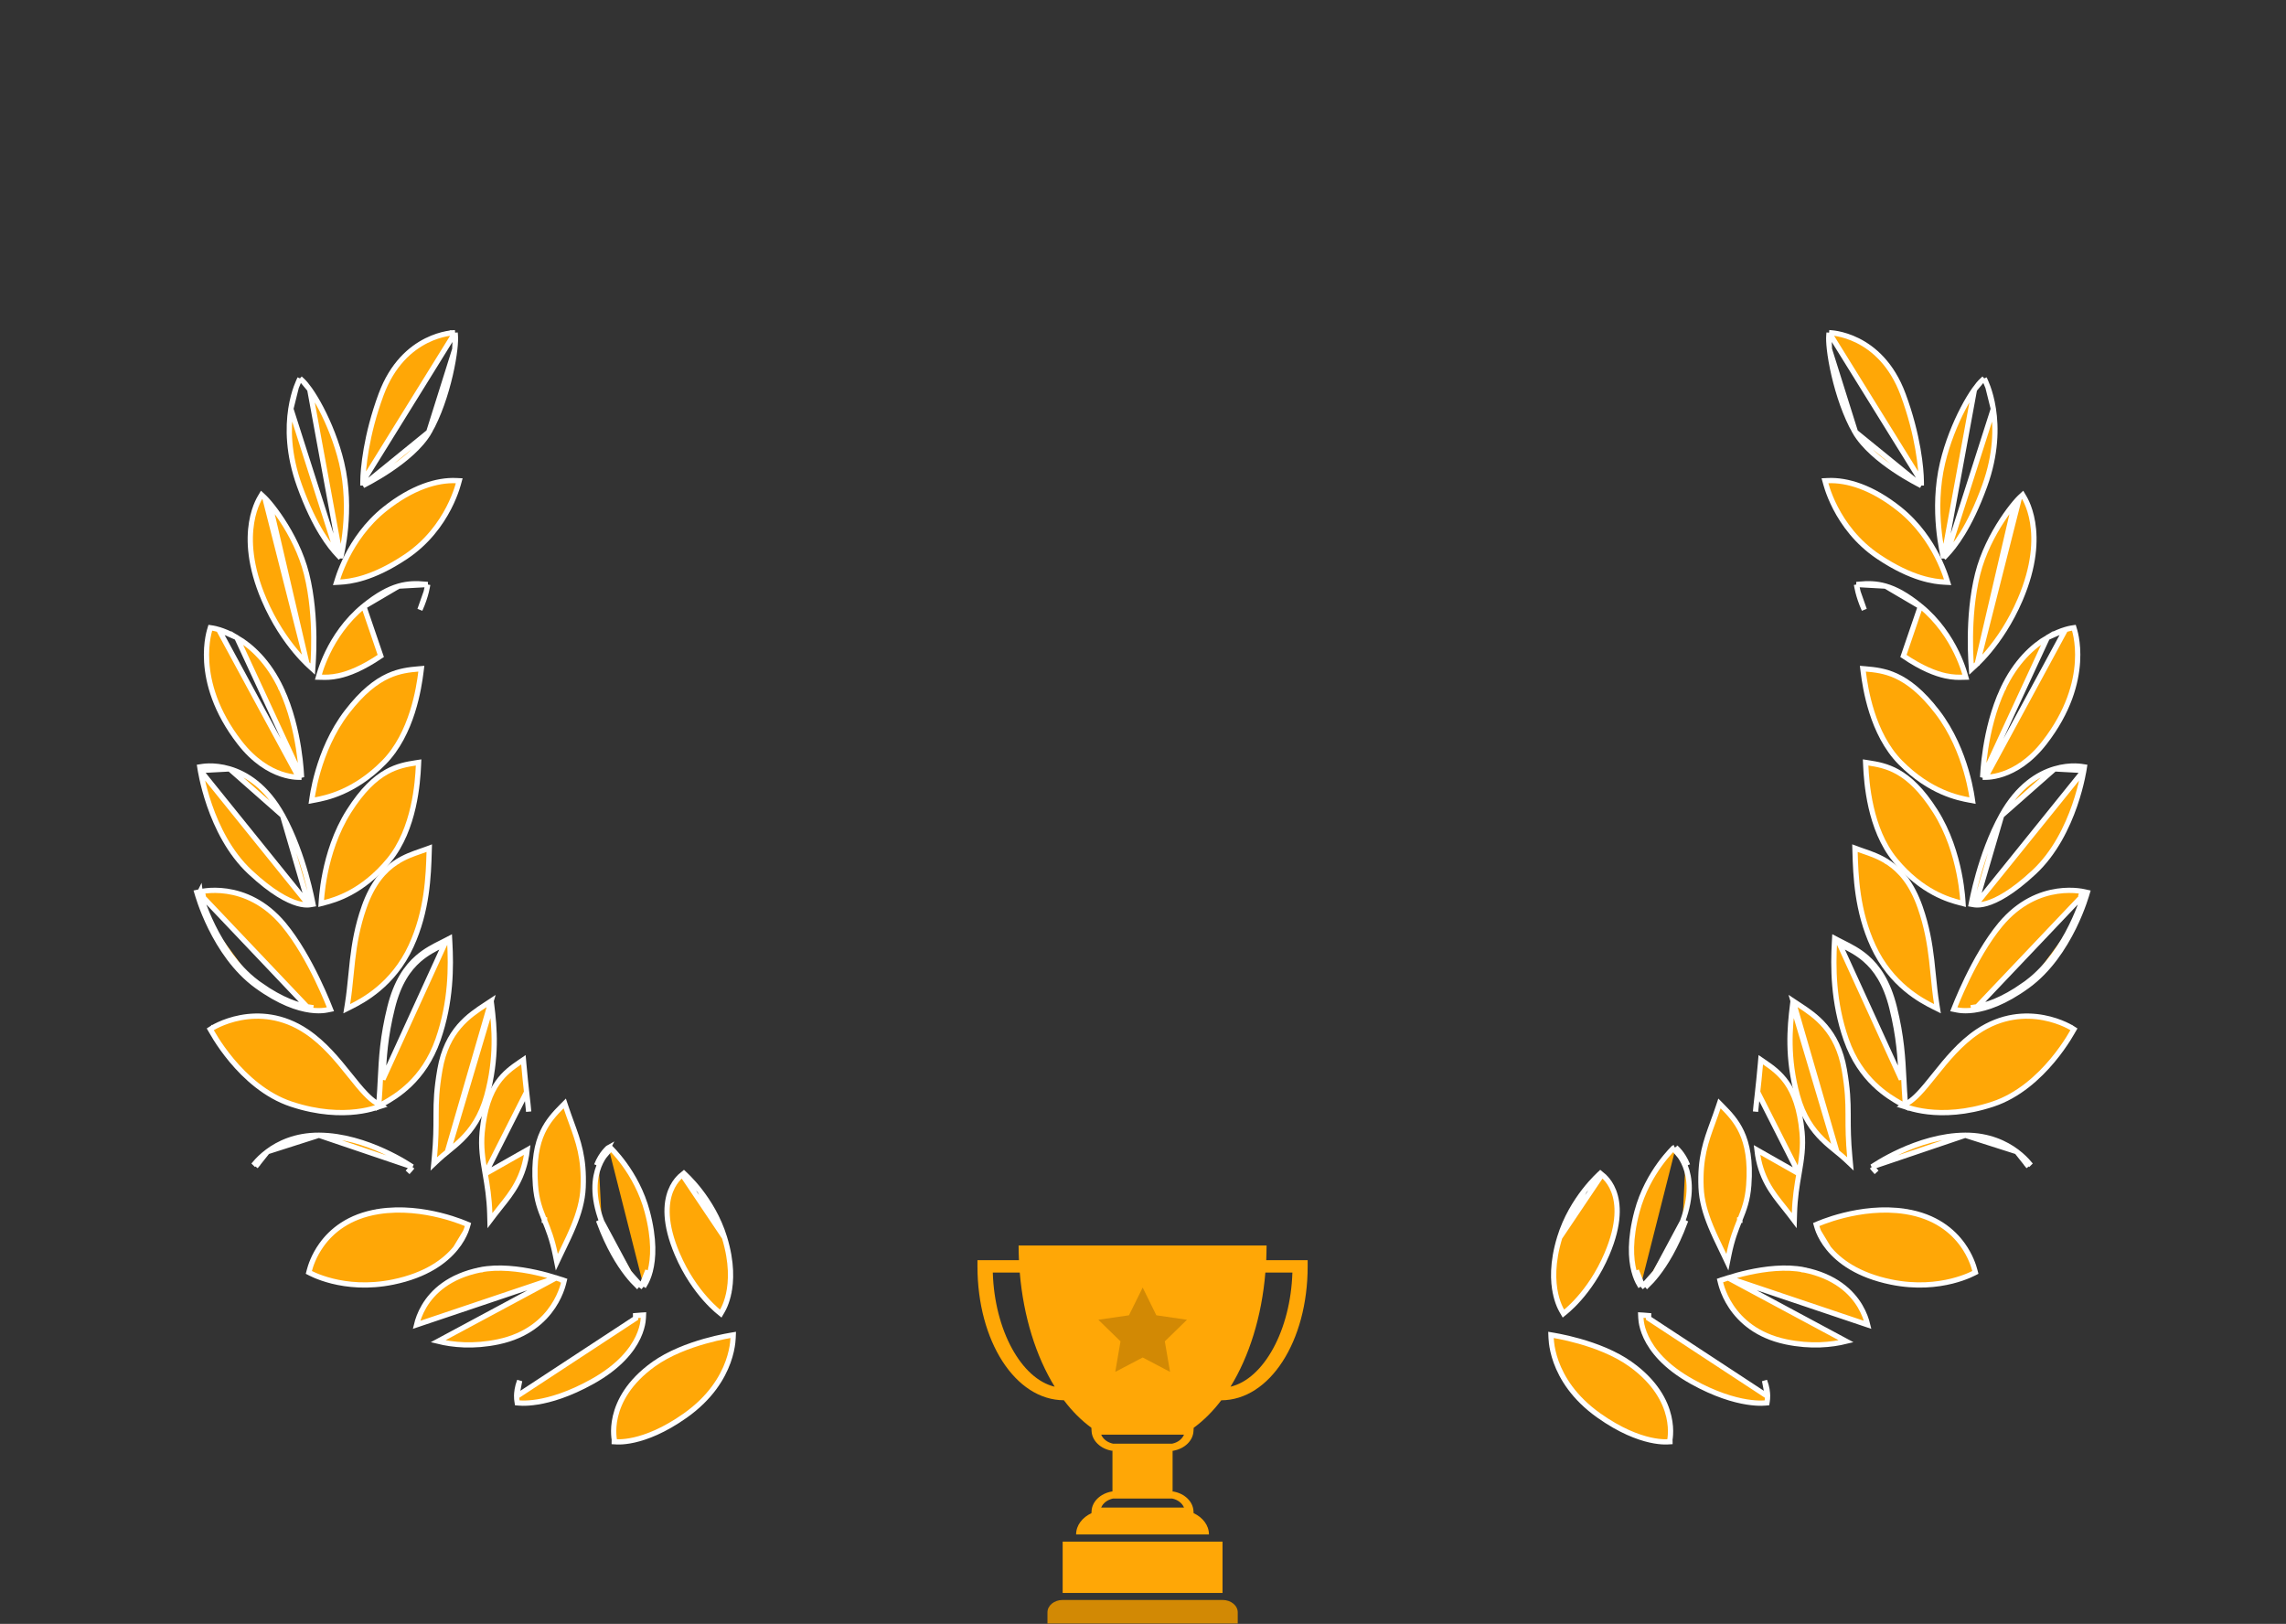 <svg width="435" height="309" viewBox="0 0 435 309" fill="none" xmlns="http://www.w3.org/2000/svg">
<rect x="0" y="0" width="435" height="309" fill="#333333" stroke="none"/>
<path d="M317.348 274.358L317.774 274.333L317.769 273.917C317.806 273.691 317.847 273.373 317.869 272.976L317.869 272.976C317.917 272.134 317.883 270.937 317.553 269.526C316.893 266.698 315.046 263.017 310.318 259.613L310.287 259.667L310.287 259.667L310.318 259.613C307.339 257.468 303.564 256.074 300.542 255.217L300.542 255.217C299.029 254.789 297.702 254.492 296.753 254.305C296.303 254.215 295.938 254.15 295.678 254.106L295.134 254.013L295.159 254.608C295.168 254.84 295.189 255.139 295.23 255.496L295.23 255.496L295.231 255.497C295.337 256.4 295.576 257.677 296.115 259.165L296.115 259.165C297.194 262.145 299.47 265.972 304.25 269.356L304.25 269.356C308.322 272.239 311.665 273.484 313.997 274.008C315.161 274.27 316.072 274.351 316.693 274.366L316.693 274.366C316.97 274.373 317.189 274.367 317.348 274.358Z" fill="#FFA706" stroke="white"/>
<path d="M336.35 265.712L336.35 265.712C336.348 266.073 336.319 266.361 336.287 266.561C336.287 266.561 336.287 266.562 336.287 266.562L336.287 266.564L336.286 266.569L336.23 266.939L335.885 266.969C335.722 266.983 335.484 266.999 335.175 267.002L335.175 267.002C334.537 267.009 333.594 266.967 332.374 266.77C329.935 266.376 326.388 265.363 321.946 262.89L321.946 262.89C316.819 260.034 314.388 256.906 313.241 254.481C312.667 253.269 312.417 252.235 312.309 251.503L312.309 251.503C312.265 251.206 312.245 250.959 312.237 250.769L312.214 250.231L312.709 250.261C312.945 250.276 313.286 250.299 313.714 250.338C313.714 250.338 313.714 250.338 313.714 250.338L313.707 250.857L336.35 265.712ZM336.35 265.712C336.353 264.984 336.239 263.953 335.774 262.73L336.35 265.712Z" fill="#FFA706" stroke="white"/>
<path d="M328.848 243.162C329.805 242.861 331.154 242.476 332.716 242.133C335.836 241.449 339.83 240.935 343.278 241.636L343.222 242.146L343.278 241.636C349.245 242.849 352.347 245.847 353.95 248.551L353.95 248.551C354.749 249.899 355.171 251.168 355.394 252.098L328.848 243.162ZM328.848 243.162C328.37 243.311 327.991 243.44 327.73 243.531C327.721 243.534 327.714 243.536 327.711 243.537C327.709 243.538 327.707 243.538 327.707 243.539C327.707 243.539 327.707 243.539 327.707 243.539L327.295 243.671L327.411 244.14C327.474 244.395 327.571 244.746 327.716 245.169L327.716 245.169C328.026 246.076 328.555 247.312 329.429 248.622C331.183 251.249 334.318 254.162 339.825 255.324L339.825 255.324C344.586 256.328 348.541 255.901 351.304 255.223L328.848 243.162Z" fill="#FFA706" stroke="white"/>
<path d="M346.06 234.38L346.06 234.379C345.907 234.004 345.803 233.692 345.737 233.461L345.609 233.015L345.992 232.852L346.023 232.839L346.027 232.837L346.027 232.837C346.27 232.736 346.627 232.592 347.084 232.423C347.996 232.085 349.303 231.65 350.881 231.257C354.034 230.471 358.278 229.854 362.62 230.536L362.615 230.604L362.615 230.604L362.62 230.536C368.297 231.43 371.6 234.255 373.489 236.896C374.96 238.953 375.567 240.888 375.782 241.709L375.89 242.121L375.548 242.294C375.353 242.392 375.067 242.53 374.698 242.688C373.942 243.012 372.836 243.422 371.434 243.772C368.629 244.472 364.633 244.929 359.876 243.957L359.876 243.957C353.498 242.652 349.933 239.931 347.963 237.522L346.06 234.38ZM346.06 234.38C346.397 235.2 346.979 236.32 347.963 237.522L346.06 234.38Z" fill="#FFA706" stroke="white"/>
<path d="M383.771 219.15L383.771 219.15C384.83 219.946 385.612 220.749 386.136 221.368C386.136 221.368 386.136 221.368 386.136 221.368L385.794 221.706C385.876 221.803 385.951 221.895 386.02 221.981L383.771 219.15ZM383.771 219.15C381.65 217.558 378.426 216.001 373.968 216.02L383.771 219.15ZM356.204 222.036L356.677 221.731C356.928 221.568 357.297 221.337 357.766 221.06L357.766 221.06C358.708 220.504 360.06 219.762 361.696 219.019L361.696 219.019C364.967 217.534 369.388 216.04 373.968 216.02L356.204 222.036ZM356.204 222.036L356.593 222.513M356.204 222.036L356.593 222.513M356.593 222.513C356.72 222.668 356.885 222.857 357.092 223.074L356.593 222.513Z" fill="#FFA706" stroke="white"/>
<path d="M394.111 195.526L394.11 195.526C393.837 195.367 393.444 195.159 392.949 194.934C391.957 194.484 390.549 193.966 388.853 193.647L388.853 193.647C385.458 193.012 380.922 193.185 376.282 196.314C372.961 198.554 370.421 201.682 368.217 204.432L368.217 204.433L368.056 204.634C368.056 204.634 368.056 204.634 368.056 204.634C368.056 204.634 368.056 204.634 368.056 204.634C367.014 205.934 366.047 207.141 365.105 208.121L365.105 208.121C364.42 208.835 363.748 209.428 363.07 209.85L362.101 210.454L363.227 210.806C363.293 210.826 363.362 210.848 363.434 210.869L363.434 210.869C364.223 211.107 365.38 211.385 366.859 211.557L366.859 211.557C369.819 211.901 374.065 211.812 379.231 210.098L379.232 210.098C384.099 208.483 387.942 204.932 390.565 201.794L390.565 201.794C391.877 200.223 392.886 198.753 393.567 197.676L393.567 197.676C393.907 197.138 394.166 196.697 394.339 196.391L394.34 196.39C394.355 196.364 394.369 196.339 394.381 196.317L394.645 195.862L394.192 195.574C394.164 195.556 394.12 195.531 394.112 195.527L394.111 195.526Z" fill="#FFA706" stroke="white"/>
<path d="M396.586 169.69C396.309 169.628 395.915 169.558 395.424 169.504L395.424 169.504C394.442 169.396 393.072 169.355 391.482 169.587L391.482 169.587C388.3 170.054 384.248 171.618 380.661 175.934L380.661 175.934C378.093 179.025 375.89 183.02 374.327 186.241L374.327 186.241C373.547 187.851 372.926 189.269 372.501 190.283L372.501 190.283C372.299 190.764 372.142 191.154 372.032 191.431L371.785 192.049L372.418 192.177C372.551 192.203 372.713 192.232 372.905 192.256C373.525 192.335 374.438 192.372 375.622 192.21M396.586 169.69L396.524 170.191L396.568 170.21L396.559 170.284L396.559 170.284L396.504 170.719L396.459 170.709L396.459 170.709C396.444 170.706 396.429 170.703 396.414 170.699C396.326 170.969 396.218 171.292 396.087 171.66C395.67 172.832 395.03 174.457 394.135 176.266M396.586 169.69L396.632 169.7L397.197 169.825L397.024 170.401L397.002 170.474L397.002 170.474C396.9 170.804 396.746 171.283 396.535 171.876L396.535 171.877C396.113 173.063 395.465 174.707 394.561 176.537M396.586 169.69L396.586 169.689L396.524 170.191M394.135 176.266C392.403 179.774 389.729 183.949 385.906 186.867L385.935 186.923L386.122 187.286L385.744 187.497L385.806 187.592C385.806 187.592 385.806 187.592 385.806 187.592M394.135 176.266L394.561 176.537C394.561 176.537 394.561 176.537 394.561 176.537M394.135 176.266L394.561 176.537M385.806 187.592L385.743 187.497L385.708 187.516L385.294 187.746L385.132 187.432C381.002 190.354 377.751 191.389 375.53 191.693L375.622 192.209C375.622 192.209 375.622 192.21 375.622 192.21M385.806 187.592C381.441 190.764 377.991 191.885 375.622 192.21M385.806 187.592C389.917 184.606 392.753 180.195 394.561 176.537M375.622 192.21L396.524 170.191M396.524 170.191L396.112 170.018L396.092 170.084L396.221 170.139C396.334 170.16 396.435 170.18 396.522 170.199L396.524 170.191ZM396.092 170.084L396.218 170.138C396.175 170.131 396.129 170.123 396.082 170.115C396.085 170.104 396.089 170.094 396.092 170.084L396.092 170.084Z" fill="#FFA706" stroke="white"/>
<path d="M375.907 172.181L375.906 172.181C375.806 172.173 375.716 172.161 375.636 172.147L375.099 172.054L375.211 171.49C375.264 171.223 375.343 170.836 375.451 170.352C375.669 169.365 376.003 167.972 376.465 166.346C377.39 163.094 378.83 158.911 380.887 155.189L375.907 172.181ZM375.907 172.181C376.372 172.22 377.073 172.189 378.031 171.914C379.947 171.364 382.897 169.84 387.066 165.953C390.995 162.291 393.382 157.315 394.787 153.257L394.787 153.257C395.49 151.228 395.948 149.428 396.229 148.134L396.229 148.133C396.37 147.488 396.467 146.969 396.528 146.611M375.907 172.181L396.528 146.611M396.528 146.611C396.536 146.57 396.543 146.53 396.549 146.492L396.637 145.935L396.111 145.855C396.09 145.851 396.086 145.851 396.083 145.85C396.08 145.85 396.078 145.85 396.062 145.847L396.062 145.847L396.055 145.846C395.774 145.807 395.373 145.768 394.878 145.76L394.878 145.76C393.889 145.744 392.521 145.849 390.964 146.311L396.528 146.611ZM390.964 146.311C387.85 147.234 383.989 149.576 380.887 155.189L390.964 146.311Z" fill="#FFA706" stroke="white"/>
<path d="M377.277 147.906L377.309 147.316C377.323 147.059 377.346 146.7 377.382 146.254L377.382 146.253C377.461 145.297 377.602 143.942 377.854 142.348L377.854 142.348C378.359 139.16 379.308 135.014 381.084 131.185L381.515 131.444L381.084 131.185C383.55 125.87 386.865 122.927 389.589 121.322L377.277 147.906ZM377.277 147.906L377.822 147.903M377.277 147.906L377.822 147.903M377.822 147.903C377.989 147.902 378.202 147.894 378.456 147.873L378.457 147.873C379.116 147.817 380.05 147.666 381.159 147.29L381.159 147.29C383.376 146.537 386.284 144.881 389.076 141.272L389.076 141.272C393.672 135.327 395.072 129.911 395.322 125.976L395.322 125.976C395.446 124.008 395.283 122.412 395.089 121.305L395.089 121.305C394.991 120.751 394.885 120.321 394.804 120.028L394.804 120.028C394.803 120.022 394.801 120.016 394.799 120.01C394.79 119.976 394.779 119.937 394.768 119.901L394.634 119.453L394.217 119.515C394.189 119.519 394.159 119.524 394.131 119.529C394.123 119.53 394.116 119.532 394.108 119.533L394.108 119.533L394.104 119.533C393.85 119.579 393.49 119.658 393.048 119.789L393.048 119.789M377.822 147.903L393.048 119.789M393.048 119.789C392.163 120.052 390.95 120.519 389.589 121.322L393.048 119.789Z" fill="#FFA706" stroke="white"/>
<path d="M376.257 126.285L376.256 126.286C376.118 126.419 375.993 126.538 375.882 126.639L375.155 127.308L375.081 126.235C375.065 125.998 375.047 125.709 375.03 125.372L375.03 125.372C374.978 124.36 374.93 122.923 374.947 121.225C374.982 117.83 375.278 113.392 376.323 109.218C377.303 105.3 379.207 101.681 380.971 98.987L380.971 98.987C381.853 97.64 382.701 96.524 383.38 95.717L376.257 126.285ZM376.257 126.285C376.813 125.746 377.594 124.937 378.491 123.857C380.285 121.697 382.544 118.454 384.405 114.119C387.173 107.677 387.327 102.75 386.784 99.425L386.784 99.425C386.512 97.762 386.065 96.499 385.684 95.65C385.494 95.226 385.321 94.905 385.194 94.689L384.883 94.161L384.472 94.54C384.41 94.597 384.339 94.665 384.258 94.746L384.258 94.746M376.257 126.285L384.258 94.746M384.258 94.746L384.256 94.747M384.258 94.746L384.256 94.747M384.256 94.747C384.017 94.987 383.719 95.313 383.38 95.717L384.256 94.747Z" fill="#FFA706" stroke="white"/>
<path d="M369.835 106.177L369.63 105.237C369.58 105.007 369.522 104.722 369.459 104.389L369.459 104.389C369.277 103.423 369.057 102.042 368.906 100.376L368.906 100.376C368.603 97.044 368.572 92.576 369.662 88.024L369.662 88.024C370.565 84.251 372.05 80.609 373.542 77.747L373.542 77.747C374.289 76.316 375.037 75.08 375.716 74.12L369.835 106.177ZM369.835 106.177L370.441 105.535M369.835 106.177L370.441 105.535M370.441 105.535C371.809 104.088 374.757 100.495 377.665 92.445L377.665 92.445C379.852 86.392 379.856 81.343 379.31 77.801L379.31 77.801M370.441 105.535L379.31 77.801M377.583 72.006L377.869 72.644C377.979 72.89 378.124 73.239 378.284 73.684L377.583 72.006ZM377.583 72.006L377.116 72.439M377.583 72.006L377.116 72.439M377.116 72.439C376.716 72.81 376.239 73.379 375.716 74.12L377.116 72.439ZM379.31 77.801C379.037 76.03 378.627 74.636 378.284 73.684L379.31 77.801Z" fill="#FFA706" stroke="white"/>
<path d="M353.071 82.199L353.071 82.199L353.005 82.241C351.199 79.127 349.838 75.007 348.994 71.371C348.571 69.55 348.276 67.848 348.12 66.449L353.071 82.199ZM353.071 82.199L353.005 82.241C354.63 85.042 357.754 87.562 360.452 89.374C361.804 90.283 363.054 91.017 363.968 91.525C364.362 91.743 364.694 91.921 364.942 92.051L365.61 92.4M353.071 82.199L365.61 92.4M365.61 92.4L365.604 91.616M365.61 92.4L365.604 91.616M365.604 91.616C365.585 89.267 365.033 82.886 362.143 75.076C359.993 69.266 356.499 66.318 353.531 64.828C352.05 64.084 350.705 63.706 349.729 63.513L349.729 63.513C349.241 63.416 348.846 63.367 348.571 63.34L348.571 63.34L348.567 63.34C348.562 63.34 348.555 63.339 348.546 63.338C348.529 63.337 348.506 63.335 348.49 63.333L348.054 63.3M365.604 91.616L348.054 63.3M348.054 63.3L348.013 63.767M348.054 63.3L348.013 63.767M348.013 63.767C347.958 64.391 347.992 65.314 348.12 66.449L348.013 63.767Z" fill="#FFA706" stroke="white"/>
<path d="M369.949 110.764L370.61 110.799L370.391 110.106C370.324 109.894 370.237 109.629 370.126 109.318C369.821 108.462 369.341 107.264 368.642 105.89L368.642 105.89C367.244 103.142 364.966 99.688 361.449 96.877L361.449 96.877C356.26 92.729 351.482 91.287 347.845 91.456L347.273 91.483L347.441 92.093C347.508 92.337 347.604 92.661 347.734 93.051C348.039 93.964 348.531 95.238 349.28 96.684C350.778 99.576 353.307 103.163 357.428 105.924C363.835 110.218 368.133 110.666 369.949 110.764Z" fill="#FFA706" stroke="white"/>
<path d="M353.265 111.221L353.759 111.172C355.412 111.01 357.015 111.016 358.796 111.527L353.265 111.221ZM353.265 111.221L353.366 111.761M353.265 111.221L353.366 111.761M353.366 111.761C353.408 111.984 353.47 112.279 353.559 112.634L353.366 111.761ZM365.415 115.416L365.46 115.348C362.848 113.219 360.724 112.08 358.796 111.527L365.415 115.416ZM365.415 115.416L365.415 115.416L365.46 115.348C368.858 118.118 371.002 121.481 372.296 124.146L372.296 124.146C372.942 125.478 373.377 126.639 373.651 127.466C373.749 127.764 373.827 128.018 373.885 128.222L374.067 128.853L373.472 128.866C373.456 128.866 373.441 128.867 373.426 128.867L373.423 128.867L373.421 128.867C372.716 128.887 371.687 128.916 370.215 128.596C368.3 128.181 365.682 127.179 362.201 124.82C362.201 124.82 362.201 124.82 362.201 124.82L365.415 115.416ZM353.559 112.634C353.77 113.48 354.136 114.665 354.75 116.018L353.559 112.634Z" fill="#FFA706" stroke="white"/>
<path d="M355.035 127.288L354.482 127.241L354.556 127.841C354.745 129.36 355.164 132.304 356.203 135.545C357.241 138.782 358.91 142.355 361.621 145.099C367.271 150.819 372.715 151.851 374.725 152.228L375.347 152.344L375.247 151.667C375.209 151.414 375.157 151.091 375.088 150.71L375.088 150.709C374.906 149.713 374.605 148.307 374.126 146.668C373.168 143.395 371.497 139.187 368.643 135.473C365.722 131.673 363.134 129.689 360.801 128.619L360.801 128.619C358.667 127.641 356.762 127.434 355.035 127.288Z" fill="#FFA706" stroke="white"/>
<path d="M372.938 171.77L373.543 171.929L373.497 171.262C373.48 171.003 373.453 170.672 373.415 170.279L373.415 170.279C373.314 169.253 373.127 167.804 372.784 166.108L372.784 166.108C372.098 162.718 370.785 158.329 368.273 154.368C365.703 150.315 363.317 148.128 361.106 146.887L361.106 146.887C359.084 145.753 357.227 145.421 355.545 145.164L355.007 145.081L355.033 145.668C355.101 147.225 355.284 150.246 356.053 153.609C356.82 156.966 358.18 160.708 360.627 163.674C365.729 169.862 370.993 171.259 372.938 171.77Z" fill="#FFA706" stroke="white"/>
<path d="M365.374 172.607L365.374 172.607C363.782 168.071 361.572 165.611 359.314 164.116L359.086 164.555L359.314 164.116C357.676 163.031 356.048 162.471 354.632 161.984L354.622 161.98C354.622 161.98 354.622 161.98 354.622 161.98C354.266 161.858 353.927 161.741 353.6 161.62L352.976 161.389L352.996 162.092C353.125 166.59 353.34 173.311 356.434 180.02C359.858 187.448 365.707 190.453 367.882 191.544L368.677 191.942L368.529 191.019C368.24 189.21 368.061 187.418 367.881 185.598L367.881 185.598L367.877 185.564C367.782 184.612 367.687 183.653 367.574 182.686L367.574 182.686C367.21 179.56 366.662 176.281 365.374 172.607Z" fill="#FFA706" stroke="white"/>
<path d="M360.461 191.651C359.261 186.823 357.302 184.032 355.205 182.21C353.668 180.875 352.089 180.083 350.701 179.387L350.686 179.379C350.686 179.379 350.685 179.379 350.685 179.379C350.644 179.358 350.603 179.337 350.562 179.316C350.277 179.174 350.004 179.036 349.738 178.896L349.116 178.568L349.076 179.295C348.823 183.875 348.781 190.575 351.307 197.821L351.307 197.821C354.018 205.597 359.365 208.652 361.632 209.948L361.634 209.949L361.637 209.95C361.682 209.976 361.721 209.998 361.76 210.021C361.791 210.039 361.823 210.057 361.859 210.077L362.603 210.499L362.534 209.612C362.42 208.133 362.349 206.752 362.279 205.391C362.279 205.391 362.279 205.391 362.279 205.391L362.278 205.382C362.065 201.224 361.863 197.295 360.461 191.651ZM360.461 191.651L359.999 191.754M360.461 191.651L359.999 191.754M359.999 191.754C361.388 197.343 361.587 201.227 361.801 205.381L361.801 205.384L350.022 179.603C350.142 179.664 350.264 179.725 350.386 179.786C350.427 179.807 350.468 179.828 350.51 179.849C351.905 180.549 353.435 181.317 354.922 182.608C356.925 184.347 358.826 187.031 359.999 191.754Z" fill="#FFA706" stroke="white"/>
<path d="M341.201 190.478L341.809 190.879C341.87 190.92 341.933 190.961 341.997 191.003C342.095 191.068 342.196 191.134 342.296 191.2L342.314 191.212C343.839 192.212 345.678 193.419 347.289 195.304C348.917 197.208 350.296 199.782 350.942 203.501C351.61 207.339 351.668 209.583 351.675 211.978C351.675 212.117 351.676 212.257 351.676 212.398C351.676 212.474 351.676 212.551 351.676 212.628L351.676 212.628L351.676 212.636C351.679 214.638 351.682 216.848 351.997 220.239L352.111 221.477L351.221 220.639C350.705 220.153 350.139 219.688 349.541 219.201L341.201 190.478ZM341.201 190.478L341.107 191.213M341.201 190.478L341.107 191.213M341.107 191.213C340.556 195.529 340.063 201.318 342.018 208.47L342.018 208.47C343.116 212.488 344.909 214.956 346.778 216.8L346.778 216.801C347.656 217.666 348.549 218.393 349.386 219.074L349.394 219.081L349.395 219.081M341.107 191.213L349.395 219.081M349.395 219.081C349.424 219.105 349.446 219.123 349.47 219.143M349.395 219.081L349.47 219.143M349.47 219.143C349.491 219.16 349.513 219.178 349.541 219.201L349.47 219.143Z" fill="#FFA706" stroke="white"/>
<path d="M342.326 223.357L342.326 223.359C341.952 225.544 341.547 227.916 341.462 230.943L341.425 232.268L340.622 231.205C340.24 230.699 339.842 230.204 339.436 229.698L339.414 229.67L339.414 229.67L339.402 229.656C337.252 226.977 334.939 224.097 334.332 218.819L342.326 223.357ZM342.326 223.357C342.332 223.321 342.339 223.281 342.346 223.24C342.355 223.187 342.365 223.132 342.373 223.083C342.805 220.553 343.173 218.252 342.911 215.453C342.484 210.882 341.381 208.008 339.962 205.995C338.69 204.19 337.175 203.093 335.699 202.091L335.059 201.656L334.99 202.442C334.793 204.687 334.609 206.401 334.452 207.797L334.452 207.798M342.326 223.357L334.452 207.798M334.452 207.798C334.432 207.982 334.412 208.159 334.393 208.332M334.452 207.798L334.393 208.332M334.356 208.658L334.352 208.696C334.227 209.797 334.126 210.694 334.058 211.529L334.356 208.658ZM334.356 208.658C334.368 208.551 334.38 208.443 334.393 208.332M334.356 208.658L334.393 208.332" fill="#FFA706" stroke="white"/>
<path d="M327.725 210.506L327.194 209.97L326.961 210.669C326.628 211.667 326.294 212.583 325.972 213.466L325.949 213.531L325.949 213.531L325.948 213.533C324.593 217.242 323.464 220.333 323.694 225.955L323.694 225.955C323.8 228.519 324.557 230.994 325.522 233.343C326.126 234.815 326.803 236.217 327.451 237.562L327.467 237.594L327.467 237.595L327.474 237.609C327.682 238.038 327.886 238.461 328.086 238.881L328.701 240.178L328.976 238.812C329.575 235.837 330.341 233.935 331.035 232.214L331.035 232.214L331.035 232.214L331.035 232.214L331.035 232.213L331.035 232.213L331.035 232.213L331.035 232.213L331.036 232.212L331.036 232.212L331.036 232.212L331.036 232.212L331.036 232.212L331.036 232.211L331.036 232.211L331.036 232.211L331.036 232.211L331.036 232.211L331.036 232.21L331.036 232.21L331.037 232.21L331.037 232.21L331.037 232.21L331.037 232.209L331.037 232.209L331.037 232.209L331.037 232.209L331.037 232.209L331.037 232.208L331.037 232.208L331.037 232.208L331.037 232.208L331.038 232.207L331.038 232.207L331.038 232.207L331.038 232.207L331.038 232.207L331.038 232.206L331.038 232.206L331.038 232.206L331.038 232.206L331.038 232.206L331.038 232.205L331.038 232.205L331.039 232.205L331.039 232.205L331.039 232.205L331.039 232.204L331.039 232.204L331.039 232.204L331.039 232.204L331.039 232.204L331.039 232.203L331.039 232.203L331.039 232.203L331.039 232.203L331.04 232.202L331.04 232.202L331.04 232.202L331.04 232.202L331.04 232.202L331.04 232.201L331.04 232.201L331.04 232.201L331.04 232.201L331.04 232.201L331.04 232.2L331.041 232.2L331.041 232.2L331.041 232.2L331.041 232.2L331.041 232.199L331.041 232.199L331.041 232.199L331.041 232.199L331.041 232.199L331.041 232.198L331.041 232.198L331.041 232.198L331.042 232.198L331.042 232.198L331.042 232.197L331.042 232.197L331.042 232.197L331.042 232.197L331.042 232.196L331.042 232.196L331.042 232.196L331.042 232.196L331.042 232.196L331.042 232.195L331.043 232.195L331.043 232.195L331.043 232.195L331.043 232.195L331.043 232.194L331.043 232.194L331.043 232.194L331.043 232.194L331.043 232.194L331.043 232.193L331.043 232.193L331.043 232.193L331.044 232.193L331.044 232.193L331.044 232.192L331.044 232.192L331.044 232.192L331.044 232.192L331.044 232.192L331.044 232.191L331.044 232.191L331.044 232.191L331.044 232.191L331.044 232.19L331.045 232.19L331.045 232.19L331.045 232.19L331.045 232.19L331.045 232.189L331.045 232.189L331.045 232.189L331.045 232.189L331.045 232.189L331.045 232.188L331.045 232.188L331.045 232.188L331.046 232.188L331.046 232.188L331.046 232.187L331.046 232.187L331.046 232.187L331.046 232.187L331.046 232.187L331.046 232.186L331.046 232.186L331.046 232.186L331.046 232.186L331.046 232.186L331.047 232.185L331.047 232.185L331.047 232.185L331.047 232.185L331.047 232.185L331.047 232.184L331.047 232.184L331.047 232.184L331.047 232.184L331.047 232.183L331.047 232.183L331.047 232.183L331.048 232.183L331.048 232.183L331.048 232.182L331.048 232.182L331.048 232.182L331.048 232.182L331.048 232.182L331.048 232.181L331.048 232.181L331.048 232.181L331.048 232.181L331.048 232.181L331.049 232.18L331.049 232.18L331.049 232.18L331.049 232.18L331.049 232.18L331.049 232.179L331.049 232.179L331.049 232.179L331.049 232.179L331.049 232.179L331.049 232.178L331.05 232.178L331.05 232.178L331.05 232.178L331.05 232.178L331.05 232.177L331.05 232.177L331.05 232.177L331.05 232.177L331.05 232.176L331.05 232.176L331.05 232.176L331.05 232.176L331.051 232.176L331.051 232.175L331.051 232.175L331.051 232.175L331.051 232.175L331.051 232.175L331.051 232.174L331.051 232.174L331.051 232.174L331.051 232.174L331.051 232.174L331.051 232.173L331.052 232.173L331.052 232.173L331.052 232.173L331.052 232.173L331.052 232.172L331.052 232.172L331.052 232.172L331.052 232.172L331.052 232.172L331.052 232.171L331.052 232.171L331.052 232.171L331.053 232.171L331.053 232.171L331.053 232.17L331.053 232.17L331.053 232.17L331.053 232.17L331.053 232.169L331.053 232.169L331.053 232.169L331.053 232.169L331.053 232.169L331.053 232.168L331.054 232.168L331.054 232.168L331.054 232.168L331.054 232.168L331.054 232.167L331.054 232.167L331.054 232.167L331.054 232.167L331.054 232.167L331.054 232.166L331.054 232.166L331.054 232.166L331.055 232.166L331.055 232.166L331.055 232.165L331.055 232.165L331.055 232.165L331.055 232.165L331.055 232.165L331.055 232.164L331.055 232.164L331.055 232.164L331.055 232.164L331.055 232.164L331.056 232.163L331.056 232.163L331.056 232.163L331.056 232.163L331.056 232.163L331.056 232.162L331.056 232.162L331.056 232.162L331.056 232.162L331.056 232.161L331.056 232.161L331.056 232.161L331.057 232.161L331.057 232.161L331.057 232.16L331.057 232.16L331.057 232.16L331.057 232.16L331.057 232.16L331.057 232.159L331.057 232.159L331.057 232.159L331.057 232.159L331.057 232.159L331.058 232.158L331.058 232.158L331.058 232.158L331.058 232.158L331.058 232.158L331.058 232.157L331.058 232.157L331.058 232.157L331.058 232.157L331.058 232.157L331.058 232.156L331.058 232.156L331.059 232.156L331.059 232.156L331.059 232.156L331.059 232.155L331.059 232.155L331.059 232.155L331.059 232.155L331.059 232.155L331.059 232.154L331.059 232.154L331.059 232.154L331.059 232.154L331.06 232.154L331.06 232.153L331.06 232.153L331.06 232.153L331.06 232.153L331.06 232.152L331.06 232.152L331.06 232.152L331.06 232.152L331.06 232.152L331.06 232.151L331.06 232.151L331.061 232.151L331.061 232.151L331.061 232.151L331.061 232.15L331.061 232.15L331.061 232.15L331.061 232.15L331.061 232.15L331.061 232.149L331.061 232.149L331.061 232.149L331.061 232.149L331.062 232.149L331.062 232.148L331.062 232.148L331.062 232.148L331.062 232.148L331.062 232.148L331.062 232.147L331.062 232.147L331.062 232.147L331.062 232.147L331.062 232.147L331.062 232.146L331.063 232.146L331.063 232.146L331.063 232.146L331.063 232.146L331.063 232.145L331.063 232.145L331.063 232.145L331.063 232.145L331.063 232.145L331.063 232.144L331.063 232.144L331.063 232.144L331.064 232.144L331.064 232.143L331.064 232.143L331.064 232.143L331.064 232.143L331.064 232.143L331.064 232.142L331.064 232.142L331.064 232.142L331.064 232.142L331.064 232.142L331.064 232.141L331.065 232.141L331.065 232.141L331.065 232.141L331.065 232.141L331.065 232.14L331.065 232.14L331.065 232.14L331.065 232.14L331.065 232.14L331.065 232.139L331.065 232.139L331.065 232.139L331.066 232.139L331.066 232.139L331.066 232.138L331.066 232.138L331.066 232.138L331.066 232.138L331.066 232.138L331.066 232.137L331.066 232.137L331.066 232.137L331.066 232.137L331.066 232.137L331.067 232.136L331.067 232.136L331.067 232.136L331.067 232.136L331.067 232.136L331.067 232.135L331.067 232.135L331.067 232.135L331.067 232.135L331.067 232.135L331.067 232.134L331.067 232.134L331.068 232.134L331.068 232.134L331.068 232.133L331.068 232.133L331.068 232.133L331.068 232.133L331.068 232.133L331.068 232.132L331.068 232.132L331.068 232.132L331.068 232.132L331.068 232.132L331.069 232.131L331.069 232.131L331.069 232.131L331.069 232.131L331.069 232.131L331.069 232.13L331.069 232.13L331.069 232.13L331.069 232.13L331.069 232.13L331.069 232.129L331.069 232.129L331.07 232.129L331.07 232.129L331.07 232.129L331.07 232.128L331.07 232.128L331.07 232.128L331.07 232.128L331.07 232.128L331.07 232.127L331.07 232.127L331.07 232.127L331.07 232.127L331.07 232.127L331.071 232.126L331.071 232.126L331.071 232.126L331.071 232.126L331.071 232.126L331.071 232.125L331.071 232.125L331.071 232.125L331.071 232.125L331.071 232.125L331.071 232.124L331.071 232.124L331.072 232.124L331.072 232.124L331.072 232.124L331.072 232.123L331.072 232.123L331.072 232.123L331.072 232.123L331.072 232.122L331.072 232.122L331.072 232.122L331.072 232.122L331.072 232.122L331.073 232.121L331.073 232.121L331.073 232.121L331.073 232.121L331.073 232.121L331.073 232.12L331.073 232.12L331.073 232.12L331.073 232.12L331.073 232.12L331.073 232.119L331.073 232.119L331.074 232.119L331.074 232.119L331.074 232.119L331.074 232.118L331.074 232.118L331.074 232.118L331.074 232.118L331.074 232.118L331.074 232.117L331.074 232.117L331.074 232.117L331.074 232.117L331.075 232.117L331.075 232.116L331.075 232.116L331.075 232.116L331.075 232.116L331.075 232.116L331.075 232.115L331.075 232.115L331.075 232.115L331.075 232.115L331.075 232.115L331.075 232.114L331.076 232.114L331.076 232.114L331.076 232.114L331.076 232.114L331.076 232.113L331.076 232.113L331.076 232.113L331.076 232.113L331.076 232.113L331.076 232.112L331.076 232.112L331.076 232.112L331.077 232.112L331.077 232.111L331.077 232.111L331.077 232.111L331.077 232.111L331.077 232.111L331.077 232.11L331.077 232.11L331.077 232.11L331.077 232.11L331.078 232.108C331.87 230.143 332.558 228.396 332.77 225.531L332.77 225.531C333.115 220.852 332.487 217.729 331.399 215.4C330.413 213.294 329.058 211.851 327.725 210.506Z" fill="#FFA706" stroke="white"/>
<path d="M318.738 218.89L318.53 218.41L318.53 218.41C318.53 218.41 318.53 218.41 318.738 218.89ZM318.738 218.89L318.741 218.891L321.133 221.733M318.738 218.89L318.736 218.889L318.301 218.653C318.33 218.582 318.37 218.531 318.402 218.498C318.425 218.476 318.444 218.462 318.453 218.455C318.471 218.442 318.487 218.432 318.499 218.425C318.505 218.422 318.51 218.419 318.516 218.416L318.523 218.413L318.527 218.411L318.528 218.41L318.529 218.41L318.459 218.442L318.402 218.498C318.259 218.641 318.052 218.854 317.796 219.134C317.285 219.693 316.584 220.516 315.819 221.575L315.819 221.575C314.291 223.692 312.512 226.753 311.506 230.528C310.08 235.873 310.321 239.529 310.925 241.859C311.227 243.025 311.622 243.858 311.943 244.403C311.943 244.403 311.943 244.403 311.943 244.403L312.341 244.144M312.341 244.144C312.349 244.159 312.358 244.173 312.366 244.187C312.359 244.193 312.353 244.199 312.346 244.205L312.644 244.607C312.648 244.612 312.652 244.618 312.656 244.623C312.667 244.614 312.679 244.604 312.69 244.594L313.02 244.313C313.018 244.31 313.016 244.307 313.013 244.304C313.048 244.271 313.085 244.236 313.122 244.2M312.341 244.144C312.046 243.644 311.673 242.861 311.385 241.75L312.341 244.144ZM313.122 244.2L313.452 244.601C313.452 244.601 313.452 244.601 313.452 244.601C313.92 244.153 314.578 243.46 315.345 242.473C316.881 240.5 318.854 237.353 320.607 232.661C320.607 232.661 320.607 232.661 320.607 232.661L320.162 232.437M313.122 244.2C313.574 243.767 314.217 243.09 314.971 242.121M313.122 244.2L314.971 242.121M320.162 232.437C321.995 227.533 321.554 224.101 320.695 221.909M320.162 232.437C318.426 237.082 316.478 240.185 314.971 242.121M320.162 232.437L314.971 242.121M320.695 221.909L321.133 221.733M320.695 221.909L321.133 221.733M320.695 221.909C320.261 220.804 319.717 220 319.281 219.473C319.218 219.397 319.157 219.327 319.099 219.262C319.127 219.23 319.157 219.186 319.181 219.128C319.209 219.059 319.227 218.969 319.216 218.866C319.205 218.762 319.167 218.676 319.126 218.612C319.097 218.568 319.066 218.534 319.04 218.509C319.03 218.5 319.021 218.492 319.013 218.485C318.997 218.472 318.983 218.461 318.97 218.453C318.963 218.449 318.957 218.445 318.951 218.441L318.943 218.436L318.939 218.434L318.937 218.433L318.936 218.432L318.991 218.463L319.04 218.509C319.189 218.649 319.394 218.859 319.627 219.14L319.627 219.141C320.095 219.707 320.674 220.563 321.133 221.733" fill="#FFA706" stroke="white"/>
<path d="M304.833 223.526C304.835 223.527 304.837 223.529 304.839 223.53C305.002 223.654 305.223 223.84 305.472 224.097L305.472 224.098C305.98 224.622 306.6 225.443 307.06 226.628L307.06 226.628C307.982 228.999 308.262 232.815 305.776 238.646L305.776 238.646C304.147 242.466 302.105 245.272 300.469 247.121C299.651 248.047 298.935 248.733 298.422 249.189L298.422 249.189C298.219 249.369 298.048 249.515 297.914 249.624L297.503 249.958L297.211 249.456C297.13 249.318 297.035 249.142 296.93 248.928L296.93 248.928C296.638 248.329 296.282 247.434 296.018 246.24L296.483 246.152L296.018 246.24C295.49 243.851 295.332 240.272 296.795 235.482L304.833 223.526ZM304.833 223.526L304.525 223.267L304.24 223.536L304.239 223.537C304.233 223.543 304.223 223.553 304.212 223.563C304.06 223.706 303.843 223.916 303.576 224.19L304.833 223.526ZM301.479 226.61L301.479 226.61C302.293 225.561 303.036 224.745 303.576 224.19L301.479 226.61ZM301.479 226.61C299.852 228.709 297.937 231.743 296.795 235.482L301.479 226.61Z" fill="#FFA706" stroke="white"/>
<path d="M117.31 274.358L116.884 274.334L116.889 273.917C116.852 273.691 116.811 273.373 116.789 272.977L116.789 272.976C116.741 272.134 116.775 270.937 117.105 269.526C117.766 266.698 119.612 263.017 124.34 259.613L124.371 259.667L124.371 259.667L124.34 259.613C127.319 257.468 131.095 256.074 134.116 255.217L134.116 255.217C135.629 254.789 136.956 254.493 137.906 254.305C138.355 254.215 138.72 254.15 138.98 254.106L139.524 254.014L139.5 254.608C139.49 254.84 139.469 255.139 139.428 255.496L139.428 255.496L139.428 255.498C139.322 256.4 139.082 257.677 138.543 259.165L138.543 259.165C137.464 262.145 135.188 265.973 130.408 269.357L130.408 269.357C126.336 272.239 122.993 273.484 120.662 274.008C119.497 274.27 118.586 274.351 117.965 274.367L117.965 274.367C117.689 274.374 117.469 274.368 117.31 274.358Z" fill="#FFA706" stroke="white"/>
<path d="M98.308 265.712L98.308 265.712C98.31 266.074 98.339 266.361 98.371 266.561C98.371 266.562 98.371 266.562 98.371 266.563L98.371 266.564L98.372 266.569L98.428 266.939L98.773 266.969C98.936 266.984 99.174 266.999 99.483 267.002L99.483 267.002C100.121 267.009 101.064 266.968 102.284 266.771C104.723 266.377 108.27 265.363 112.712 262.89L112.712 262.89C117.84 260.034 120.271 256.906 121.418 254.481C121.991 253.269 122.242 252.235 122.35 251.503L122.35 251.503C122.393 251.206 122.413 250.959 122.421 250.769L122.444 250.231L121.949 250.261C121.714 250.276 121.372 250.3 120.944 250.339C120.944 250.339 120.944 250.339 120.944 250.339L120.951 250.857L98.308 265.712ZM98.308 265.712C98.305 264.985 98.42 263.953 98.884 262.73L98.308 265.712Z" fill="#FFA706" stroke="white"/>
<path d="M105.81 243.162C104.853 242.861 103.505 242.476 101.943 242.133C98.822 241.449 94.829 240.935 91.38 241.636L91.436 242.146L91.38 241.636C85.413 242.849 82.311 245.847 80.708 248.551L80.708 248.551C79.909 249.899 79.487 251.168 79.264 252.098L105.81 243.162ZM105.81 243.162C106.288 243.311 106.667 243.44 106.928 243.531C106.937 243.534 106.945 243.536 106.948 243.537C106.95 243.538 106.951 243.538 106.951 243.539C106.952 243.539 106.952 243.539 106.952 243.539L107.363 243.671L107.247 244.14C107.184 244.395 107.087 244.746 106.943 245.169L106.943 245.169C106.632 246.076 106.104 247.312 105.229 248.622C103.475 251.249 100.34 254.162 94.833 255.324L94.833 255.324C90.073 256.328 86.118 255.901 83.355 255.223L105.81 243.162Z" fill="#FFA706" stroke="white"/>
<path d="M88.598 234.38L88.598 234.379C88.751 234.004 88.855 233.692 88.921 233.461L89.049 233.015L88.666 232.852L88.635 232.839L88.632 232.837L88.632 232.837C88.388 232.736 88.031 232.592 87.575 232.423C86.662 232.085 85.355 231.65 83.777 231.257C80.624 230.471 76.381 229.854 72.039 230.536L72.043 230.604L72.043 230.604L72.039 230.536C66.362 231.43 63.058 234.255 61.17 236.896C59.698 238.953 59.091 240.888 58.876 241.709L58.769 242.121L59.11 242.294C59.305 242.392 59.591 242.53 59.96 242.688C60.716 243.012 61.822 243.422 63.225 243.772C66.029 244.472 70.025 244.929 74.782 243.957L74.782 243.957C81.16 242.652 84.726 239.931 86.695 237.522L88.598 234.38ZM88.598 234.38C88.261 235.2 87.679 236.32 86.695 237.522L88.598 234.38Z" fill="#FFA706" stroke="white"/>
<path d="M50.888 219.15L50.887 219.15C49.828 219.946 49.046 220.749 48.522 221.368C48.522 221.368 48.522 221.368 48.522 221.368L48.864 221.706C48.782 221.803 48.707 221.895 48.638 221.981L50.888 219.15ZM50.888 219.15C53.008 217.558 56.233 216.001 60.691 216.02L50.888 219.15ZM78.454 222.036L77.981 221.731C77.73 221.568 77.361 221.337 76.892 221.06L76.892 221.06C75.95 220.504 74.599 219.762 72.962 219.019L72.962 219.019C69.691 217.534 65.27 216.04 60.691 216.02L78.454 222.036ZM78.454 222.036L78.065 222.513M78.454 222.036L78.065 222.513M78.065 222.513C77.939 222.668 77.774 222.857 77.566 223.074L78.065 222.513Z" fill="#FFA706" stroke="white"/>
<path d="M40.547 195.526L40.548 195.526C40.821 195.367 41.214 195.159 41.709 194.935C42.701 194.485 44.109 193.966 45.805 193.647L45.805 193.647C49.2 193.012 53.736 193.185 58.376 196.314C61.697 198.554 64.237 201.682 66.441 204.432L66.441 204.433L66.602 204.634C66.602 204.634 66.602 204.634 66.603 204.634C66.603 204.634 66.603 204.634 66.603 204.634C67.644 205.934 68.612 207.141 69.553 208.121L69.553 208.122C70.238 208.835 70.91 209.428 71.588 209.85L72.557 210.454L71.431 210.806C71.365 210.827 71.296 210.848 71.225 210.869L71.224 210.87C70.435 211.107 69.278 211.386 67.8 211.558L67.799 211.558C64.84 211.901 60.593 211.813 55.427 210.099L55.427 210.099C50.559 208.483 46.717 204.933 44.093 201.794L44.093 201.794C42.781 200.223 41.772 198.754 41.091 197.677L41.091 197.676C40.751 197.138 40.492 196.697 40.319 196.391L40.319 196.39C40.304 196.364 40.29 196.34 40.277 196.317L40.013 195.863L40.467 195.574C40.495 195.556 40.538 195.531 40.546 195.527L40.547 195.526Z" fill="#FFA706" stroke="white"/>
<path d="M38.072 169.69C38.349 169.628 38.743 169.558 39.234 169.504L39.235 169.504C40.217 169.396 41.586 169.355 43.176 169.587L43.176 169.587C46.358 170.054 50.41 171.618 53.997 175.934L53.997 175.934C56.565 179.025 58.769 183.02 60.331 186.241L60.331 186.241C61.111 187.851 61.732 189.269 62.157 190.283L62.157 190.283C62.359 190.764 62.516 191.154 62.626 191.431L62.873 192.05L62.24 192.177C62.108 192.203 61.945 192.232 61.753 192.256C61.133 192.335 60.22 192.372 59.036 192.21M38.072 169.69L38.135 170.191L38.09 170.21L38.1 170.284L38.1 170.284L38.155 170.719L38.199 170.709L38.2 170.709C38.214 170.706 38.229 170.703 38.244 170.699C38.332 170.969 38.441 171.292 38.571 171.66C38.988 172.832 39.628 174.457 40.523 176.266M38.072 169.69L38.026 169.7L37.461 169.825L37.634 170.401L37.656 170.474L37.656 170.474C37.758 170.804 37.912 171.283 38.123 171.876L38.123 171.877C38.545 173.063 39.193 174.707 40.097 176.537M38.072 169.69L38.073 169.689L38.135 170.191M40.523 176.266C42.256 179.774 44.929 183.949 48.752 186.867L48.723 186.924L48.536 187.286L48.915 187.497L48.852 187.592C48.852 187.592 48.852 187.593 48.852 187.593M40.523 176.266L40.098 176.537C40.098 176.537 40.098 176.537 40.097 176.537M40.523 176.266L40.097 176.537M48.852 187.593L48.915 187.497L48.95 187.516L49.364 187.746L49.526 187.432C53.656 190.354 56.907 191.389 59.128 191.693L59.036 192.21C59.036 192.21 59.036 192.21 59.036 192.21M48.852 187.593C53.217 190.764 56.667 191.885 59.036 192.21M48.852 187.593C44.741 184.606 41.905 180.195 40.097 176.537M59.036 192.21L38.135 170.191M38.135 170.191L38.547 170.018L38.566 170.084L38.437 170.139C38.324 170.16 38.223 170.18 38.136 170.199L38.135 170.191ZM38.566 170.084L38.44 170.138C38.483 170.131 38.529 170.123 38.576 170.115C38.573 170.104 38.57 170.094 38.566 170.084L38.566 170.084Z" fill="#FFA706" stroke="white"/>
<path d="M58.751 172.182L58.752 172.182C58.852 172.173 58.942 172.161 59.022 172.147L59.559 172.054L59.447 171.491C59.394 171.223 59.315 170.836 59.207 170.352C58.989 169.365 58.655 167.972 58.193 166.346C57.268 163.095 55.829 158.912 53.771 155.189L58.751 172.182ZM58.751 172.182C58.286 172.22 57.586 172.189 56.627 171.914C54.711 171.364 51.761 169.84 47.592 165.953C43.663 162.291 41.277 157.315 39.871 153.258L39.871 153.258C39.169 151.228 38.711 149.428 38.429 148.134L38.429 148.134C38.289 147.489 38.191 146.97 38.13 146.611M58.751 172.182L38.13 146.611M38.13 146.611C38.122 146.57 38.116 146.531 38.109 146.492L38.021 145.935L38.547 145.855C38.568 145.852 38.572 145.851 38.575 145.851C38.578 145.85 38.581 145.85 38.596 145.847L38.596 145.847L38.603 145.847C38.884 145.807 39.285 145.768 39.78 145.76L39.78 145.76C40.769 145.744 42.137 145.85 43.694 146.311L38.13 146.611ZM43.694 146.311C46.809 147.234 50.669 149.576 53.771 155.189L43.694 146.311Z" fill="#FFA706" stroke="white"/>
<path d="M57.381 147.906L57.349 147.316C57.336 147.059 57.312 146.7 57.276 146.254L57.276 146.254C57.197 145.297 57.056 143.942 56.804 142.348L56.804 142.348C56.299 139.16 55.35 135.014 53.574 131.185L53.143 131.444L53.574 131.185C51.108 125.87 47.793 122.927 45.069 121.322L57.381 147.906ZM57.381 147.906L56.836 147.903M57.381 147.906L56.836 147.903M56.836 147.903C56.669 147.902 56.456 147.894 56.202 147.873L56.202 147.873C55.542 147.817 54.608 147.666 53.5 147.29L53.499 147.29C51.282 146.537 48.374 144.881 45.583 141.272L45.583 141.272C40.986 135.327 39.586 129.911 39.336 125.976L39.336 125.976C39.212 124.009 39.375 122.412 39.569 121.305L39.569 121.305C39.667 120.751 39.773 120.321 39.854 120.028L39.854 120.028C39.855 120.022 39.857 120.016 39.859 120.01C39.868 119.976 39.879 119.937 39.89 119.901L40.024 119.453L40.441 119.515C40.469 119.519 40.499 119.524 40.527 119.529C40.535 119.53 40.543 119.532 40.55 119.533L40.55 119.533L40.554 119.534C40.809 119.579 41.168 119.659 41.611 119.789L41.611 119.79M56.836 147.903L41.611 119.79M41.611 119.79C42.495 120.052 43.708 120.519 45.069 121.322L41.611 119.79Z" fill="#FFA706" stroke="white"/>
<path d="M58.402 126.285L58.402 126.286C58.54 126.419 58.665 126.538 58.776 126.64L59.504 127.308L59.577 126.236C59.593 125.998 59.611 125.709 59.628 125.373L59.628 125.372C59.68 124.36 59.729 122.923 59.711 121.226C59.676 117.83 59.38 113.392 58.335 109.219C57.355 105.3 55.451 101.682 53.687 98.987L53.687 98.987C52.805 97.64 51.958 96.524 51.279 95.717L58.402 126.285ZM58.402 126.285C57.845 125.746 57.064 124.937 56.167 123.857C54.373 121.697 52.114 118.454 50.253 114.119C47.485 107.677 47.331 102.751 47.875 99.425L47.875 99.425C48.147 97.762 48.593 96.5 48.974 95.65C49.164 95.226 49.337 94.905 49.465 94.689L49.775 94.162L50.187 94.541C50.248 94.597 50.319 94.665 50.401 94.746L50.401 94.746M58.402 126.285L50.401 94.746M50.401 94.746L50.402 94.748M50.401 94.746L50.402 94.748M50.402 94.748C50.641 94.987 50.939 95.314 51.279 95.717L50.402 94.748Z" fill="#FFA706" stroke="white"/>
<path d="M64.824 106.177L65.028 105.237C65.078 105.007 65.136 104.723 65.2 104.389L65.2 104.389C65.381 103.423 65.601 102.042 65.753 100.376L65.753 100.376C66.056 97.045 66.086 92.576 64.996 88.024L64.996 88.024C64.093 84.252 62.608 80.609 61.116 77.747L61.116 77.747C60.369 76.316 59.621 75.08 58.942 74.12L64.824 106.177ZM64.824 106.177L64.217 105.536M64.824 106.177L64.217 105.536M64.217 105.536C62.849 104.088 59.901 100.495 56.993 92.445L56.993 92.445C54.806 86.392 54.802 81.343 55.348 77.801L55.348 77.801M64.217 105.536L55.348 77.801M57.075 72.006L56.79 72.644C56.68 72.89 56.534 73.239 56.374 73.684L57.075 72.006ZM57.075 72.006L57.543 72.439M57.075 72.006L57.543 72.439M57.543 72.439C57.942 72.81 58.419 73.379 58.942 74.12L57.543 72.439ZM55.348 77.801C55.621 76.03 56.031 74.636 56.374 73.684L55.348 77.801Z" fill="#FFA706" stroke="white"/>
<path d="M81.588 82.199L81.588 82.199L81.653 82.241C83.459 79.127 84.82 75.008 85.665 71.371C86.088 69.551 86.382 67.849 86.538 66.449L81.588 82.199ZM81.588 82.199L81.653 82.241C80.028 85.042 76.905 87.562 74.206 89.375C72.854 90.283 71.604 91.017 70.691 91.525C70.296 91.744 69.965 91.921 69.716 92.051L69.048 92.4M81.588 82.199L69.048 92.4M69.048 92.4L69.055 91.616M69.048 92.4L69.055 91.616M69.055 91.616C69.073 89.267 69.625 82.886 72.515 75.076C74.665 69.266 78.159 66.318 81.127 64.828C82.608 64.084 83.954 63.706 84.929 63.513L84.93 63.513C85.417 63.417 85.812 63.367 86.087 63.341L86.087 63.34L86.092 63.34C86.097 63.34 86.104 63.339 86.112 63.338C86.129 63.337 86.152 63.335 86.168 63.334L86.604 63.3M69.055 91.616L86.604 63.3M86.604 63.3L86.645 63.768M86.604 63.3L86.645 63.768M86.645 63.768C86.7 64.392 86.666 65.314 86.538 66.449L86.645 63.768Z" fill="#FFA706" stroke="white"/>
<path d="M64.71 110.764L64.048 110.8L64.267 110.106C64.334 109.894 64.421 109.629 64.532 109.318C64.838 108.463 65.317 107.264 66.016 105.89L66.016 105.89C67.415 103.142 69.692 99.688 73.209 96.877L73.209 96.877C78.398 92.729 83.177 91.287 86.813 91.456L87.385 91.483L87.217 92.093C87.15 92.337 87.054 92.661 86.924 93.051C86.619 93.964 86.127 95.238 85.378 96.684C83.88 99.577 81.351 103.163 77.23 105.924C70.823 110.218 66.525 110.666 64.71 110.764Z" fill="#FFA706" stroke="white"/>
<path d="M81.393 111.221L80.899 111.173C79.246 111.01 77.644 111.017 75.862 111.527L81.393 111.221ZM81.393 111.221L81.292 111.761M81.393 111.221L81.292 111.761M81.292 111.761C81.25 111.984 81.188 112.279 81.1 112.634L81.292 111.761ZM69.243 115.417L69.198 115.348C71.81 113.219 73.934 112.08 75.862 111.527L69.243 115.417ZM69.243 115.417L69.243 115.417L69.198 115.348C65.8 118.118 63.656 121.481 62.363 124.146L62.363 124.146C61.716 125.479 61.281 126.639 61.007 127.466C60.909 127.764 60.831 128.018 60.773 128.222L60.591 128.853L61.187 128.866C61.202 128.866 61.217 128.867 61.232 128.867L61.235 128.867L61.237 128.867C61.943 128.887 62.971 128.916 64.444 128.597C66.359 128.181 68.976 127.179 72.457 124.82C72.457 124.82 72.457 124.82 72.457 124.82L69.243 115.417ZM81.099 112.634C80.888 113.48 80.522 114.665 79.908 116.018L81.099 112.634Z" fill="#FFA706" stroke="white"/>
<path d="M79.623 127.288L80.177 127.241L80.102 127.841C79.913 129.36 79.494 132.304 78.455 135.545C77.417 138.782 75.748 142.355 73.037 145.099C67.387 150.819 61.944 151.851 59.933 152.228L59.311 152.344L59.411 151.667C59.449 151.414 59.501 151.091 59.57 150.71L59.571 150.709C59.752 149.713 60.053 148.307 60.533 146.668C61.49 143.395 63.161 139.187 66.016 135.473C68.936 131.673 71.524 129.689 73.857 128.619L73.857 128.619C75.991 127.641 77.896 127.434 79.623 127.288Z" fill="#FFA706" stroke="white"/>
<path d="M61.72 171.77L61.115 171.929L61.161 171.262C61.178 171.003 61.205 170.672 61.244 170.279L61.244 170.279C61.344 169.253 61.532 167.804 61.874 166.108L61.874 166.108C62.56 162.718 63.873 158.329 66.385 154.368C68.955 150.315 71.341 148.128 73.552 146.887L73.552 146.887C75.574 145.753 77.431 145.421 79.113 145.164L79.651 145.081L79.626 145.668C79.558 147.225 79.374 150.246 78.605 153.609C77.838 156.966 76.478 160.708 74.031 163.674C68.929 169.862 63.666 171.259 61.72 171.77Z" fill="#FFA706" stroke="white"/>
<path d="M69.284 172.607L69.285 172.607C70.877 168.071 73.086 165.611 75.345 164.116L75.572 164.555L75.345 164.116C76.983 163.031 78.611 162.471 80.026 161.984L80.036 161.98C80.036 161.98 80.036 161.98 80.036 161.98C80.392 161.858 80.731 161.741 81.058 161.62L81.682 161.389L81.662 162.092C81.533 166.59 81.318 173.311 78.225 180.02C74.8 187.448 68.951 190.453 66.776 191.544L65.981 191.942L66.129 191.019C66.419 189.21 66.597 187.418 66.778 185.598L66.778 185.598L66.781 185.564C66.876 184.612 66.972 183.653 67.084 182.686L67.084 182.686C67.448 179.56 67.996 176.281 69.284 172.607Z" fill="#FFA706" stroke="white"/>
<path d="M74.198 191.651C75.397 186.823 77.356 184.032 79.454 182.21C80.991 180.876 82.569 180.083 83.957 179.387L83.973 179.379C83.973 179.379 83.973 179.379 83.973 179.379C84.015 179.358 84.056 179.337 84.097 179.317C84.381 179.174 84.655 179.036 84.921 178.896L85.543 178.569L85.583 179.295C85.836 183.876 85.878 190.576 83.352 197.821L83.352 197.821C80.64 205.598 75.294 208.652 73.027 209.948L73.024 209.949L73.022 209.951C72.977 209.976 72.938 209.998 72.899 210.021C72.867 210.039 72.835 210.057 72.799 210.078L72.056 210.5L72.124 209.612C72.238 208.133 72.309 206.752 72.38 205.391C72.38 205.391 72.38 205.391 72.38 205.391L72.38 205.382C72.594 201.224 72.796 197.295 74.198 191.651ZM74.198 191.651L74.66 191.754M74.198 191.651L74.66 191.754M74.66 191.754C73.271 197.344 73.071 201.227 72.858 205.382L72.858 205.385L84.636 179.603C84.516 179.664 84.395 179.725 84.272 179.787C84.231 179.807 84.19 179.828 84.149 179.849C82.753 180.549 81.223 181.317 79.736 182.608C77.733 184.347 75.833 187.031 74.66 191.754Z" fill="#FFA706" stroke="white"/>
<path d="M93.457 190.478L92.85 190.879C92.788 190.92 92.725 190.961 92.662 191.003C92.563 191.068 92.463 191.134 92.362 191.2L92.344 191.212C90.819 192.212 88.98 193.419 87.369 195.304C85.742 197.208 84.363 199.782 83.716 203.501C83.048 207.339 82.99 209.583 82.983 211.978C82.983 212.117 82.983 212.257 82.982 212.398C82.982 212.474 82.982 212.551 82.982 212.628L82.982 212.628L82.982 212.636C82.979 214.638 82.976 216.848 82.662 220.239L82.547 221.477L83.437 220.639C83.953 220.153 84.519 219.688 85.117 219.201L93.457 190.478ZM93.457 190.478L93.551 191.213M93.457 190.478L93.551 191.213M93.551 191.213C94.102 195.529 94.595 201.318 92.641 208.47L92.641 208.47C91.542 212.488 89.749 214.956 87.88 216.8L87.88 216.801C87.002 217.666 86.109 218.393 85.272 219.074L85.264 219.081L85.263 219.081M93.551 191.213L85.263 219.081M85.263 219.081C85.234 219.105 85.212 219.123 85.189 219.143M85.263 219.081L85.189 219.143M85.189 219.143C85.168 219.16 85.146 219.178 85.118 219.201L85.189 219.143Z" fill="#FFA706" stroke="white"/>
<path d="M92.332 223.357L92.332 223.359C92.706 225.544 93.111 227.916 93.196 230.943L93.233 232.268L94.036 231.205C94.419 230.699 94.816 230.204 95.222 229.698L95.244 229.67L95.244 229.67L95.256 229.656C97.407 226.977 99.719 224.097 100.327 218.819L92.332 223.357ZM92.332 223.357C92.326 223.321 92.319 223.281 92.312 223.24C92.303 223.187 92.294 223.132 92.286 223.083C91.853 220.553 91.485 218.252 91.747 215.453C92.174 210.882 93.277 208.008 94.697 205.995C95.968 204.19 97.483 203.093 98.959 202.091L99.6 201.656L99.668 202.442C99.865 204.687 100.049 206.401 100.206 207.797L100.206 207.798M92.332 223.357L100.206 207.798M100.206 207.798C100.226 207.982 100.246 208.159 100.266 208.332M100.206 207.798L100.266 208.332M100.302 208.658L100.306 208.696C100.431 209.797 100.533 210.694 100.6 211.529L100.302 208.658ZM100.302 208.658C100.29 208.551 100.278 208.443 100.266 208.332M100.302 208.658L100.266 208.332" fill="#FFA706" stroke="white"/>
<path d="M106.933 210.506L107.464 209.97L107.697 210.669C108.03 211.668 108.364 212.583 108.686 213.467L108.71 213.531L108.71 213.531L108.71 213.533C110.065 217.242 111.195 220.333 110.964 225.955L110.964 225.955C110.858 228.519 110.101 230.995 109.136 233.343C108.532 234.815 107.855 236.217 107.207 237.562L107.191 237.594L107.191 237.595L107.184 237.61C106.976 238.039 106.772 238.461 106.573 238.881L105.957 240.178L105.682 238.813C105.084 235.838 104.317 233.935 103.623 232.214L103.623 232.214L103.623 232.214L103.623 232.214L103.623 232.214L103.623 232.213L103.623 232.213L103.623 232.213L103.623 232.213L103.623 232.213L103.623 232.212L103.622 232.212L103.622 232.212L103.622 232.212L103.622 232.211L103.622 232.211L103.622 232.211L103.622 232.211L103.622 232.211L103.622 232.21L103.622 232.21L103.622 232.21L103.621 232.21L103.621 232.21L103.621 232.209L103.621 232.209L103.621 232.209L103.621 232.209L103.621 232.209L103.621 232.208L103.621 232.208L103.621 232.208L103.621 232.208L103.621 232.208L103.62 232.207L103.62 232.207L103.62 232.207L103.62 232.207L103.62 232.206L103.62 232.206L103.62 232.206L103.62 232.206L103.62 232.206L103.62 232.205L103.62 232.205L103.62 232.205L103.619 232.205L103.619 232.205L103.619 232.204L103.619 232.204L103.619 232.204L103.619 232.204L103.619 232.204L103.619 232.203L103.619 232.203L103.619 232.203L103.619 232.203L103.619 232.203L103.618 232.202L103.618 232.202L103.618 232.202L103.618 232.202L103.618 232.201L103.618 232.201L103.618 232.201L103.618 232.201L103.618 232.201L103.618 232.2L103.618 232.2L103.618 232.2L103.617 232.2L103.617 232.2L103.617 232.199L103.617 232.199L103.617 232.199L103.617 232.199L103.617 232.199L103.617 232.198L103.617 232.198L103.617 232.198L103.617 232.198L103.617 232.198L103.616 232.197L103.616 232.197L103.616 232.197L103.616 232.197L103.616 232.197L103.616 232.196L103.616 232.196L103.616 232.196L103.616 232.196L103.616 232.195L103.616 232.195L103.616 232.195L103.615 232.195L103.615 232.195L103.615 232.194L103.615 232.194L103.615 232.194L103.615 232.194L103.615 232.194L103.615 232.193L103.615 232.193L103.615 232.193L103.615 232.193L103.614 232.193L103.614 232.192L103.614 232.192L103.614 232.192L103.614 232.192L103.614 232.192L103.614 232.191L103.614 232.191L103.614 232.191L103.614 232.191L103.614 232.191L103.614 232.19L103.613 232.19L103.613 232.19L103.613 232.19L103.613 232.189L103.613 232.189L103.613 232.189L103.613 232.189L103.613 232.189L103.613 232.188L103.613 232.188L103.613 232.188L103.613 232.188L103.612 232.188L103.612 232.187L103.612 232.187L103.612 232.187L103.612 232.187L103.612 232.187L103.612 232.186L103.612 232.186L103.612 232.186L103.612 232.186L103.612 232.186L103.612 232.185L103.611 232.185L103.611 232.185L103.611 232.185L103.611 232.185L103.611 232.184L103.611 232.184L103.611 232.184L103.611 232.184L103.611 232.184L103.611 232.183L103.611 232.183L103.611 232.183L103.61 232.183L103.61 232.182L103.61 232.182L103.61 232.182L103.61 232.182L103.61 232.182L103.61 232.181L103.61 232.181L103.61 232.181L103.61 232.181L103.61 232.181L103.61 232.18L103.609 232.18L103.609 232.18L103.609 232.18L103.609 232.18L103.609 232.179L103.609 232.179L103.609 232.179L103.609 232.179L103.609 232.179L103.609 232.178L103.609 232.178L103.609 232.178L103.608 232.178L103.608 232.178L103.608 232.177L103.608 232.177L103.608 232.177L103.608 232.177L103.608 232.177L103.608 232.176L103.608 232.176L103.608 232.176L103.608 232.176L103.608 232.175L103.607 232.175L103.607 232.175L103.607 232.175L103.607 232.175L103.607 232.174L103.607 232.174L103.607 232.174L103.607 232.174L103.607 232.174L103.607 232.173L103.607 232.173L103.607 232.173L103.606 232.173L103.606 232.173L103.606 232.172L103.606 232.172L103.606 232.172L103.606 232.172L103.606 232.172L103.606 232.171L103.606 232.171L103.606 232.171L103.606 232.171L103.606 232.171L103.605 232.17L103.605 232.17L103.605 232.17L103.605 232.17L103.605 232.17L103.605 232.169L103.605 232.169L103.605 232.169L103.605 232.169L103.605 232.169L103.605 232.168L103.605 232.168L103.604 232.168L103.604 232.168L103.604 232.167L103.604 232.167L103.604 232.167L103.604 232.167L103.604 232.167L103.604 232.166L103.604 232.166L103.604 232.166L103.604 232.166L103.604 232.166L103.603 232.165L103.603 232.165L103.603 232.165L103.603 232.165L103.603 232.165L103.603 232.164L103.603 232.164L103.603 232.164L103.603 232.164L103.603 232.164L103.603 232.163L103.603 232.163L103.602 232.163L103.602 232.163L103.602 232.163L103.602 232.162L103.602 232.162L103.602 232.162L103.602 232.162L103.602 232.162L103.602 232.161L103.602 232.161L103.602 232.161L103.602 232.161L103.601 232.161L103.601 232.16L103.601 232.16L103.601 232.16L103.601 232.16L103.601 232.159L103.601 232.159L103.601 232.159L103.601 232.159L103.601 232.159L103.601 232.158L103.601 232.158L103.6 232.158L103.6 232.158L103.6 232.158L103.6 232.157L103.6 232.157L103.6 232.157L103.6 232.157L103.6 232.157L103.6 232.156L103.6 232.156L103.6 232.156L103.6 232.156L103.599 232.156L103.599 232.155L103.599 232.155L103.599 232.155L103.599 232.155L103.599 232.155L103.599 232.154L103.599 232.154L103.599 232.154L103.599 232.154L103.599 232.154L103.599 232.153L103.598 232.153L103.598 232.153L103.598 232.153L103.598 232.153L103.598 232.152L103.598 232.152L103.598 232.152L103.598 232.152L103.598 232.152L103.598 232.151L103.598 232.151L103.598 232.151L103.597 232.151L103.597 232.15L103.597 232.15L103.597 232.15L103.597 232.15L103.597 232.15L103.597 232.149L103.597 232.149L103.597 232.149L103.597 232.149L103.597 232.149L103.597 232.148L103.596 232.148L103.596 232.148L103.596 232.148L103.596 232.148L103.596 232.147L103.596 232.147L103.596 232.147L103.596 232.147L103.596 232.147L103.596 232.146L103.596 232.146L103.596 232.146L103.595 232.146L103.595 232.146L103.595 232.145L103.595 232.145L103.595 232.145L103.595 232.145L103.595 232.145L103.595 232.144L103.595 232.144L103.595 232.144L103.595 232.144L103.595 232.144L103.594 232.143L103.594 232.143L103.594 232.143L103.594 232.143L103.594 232.143L103.594 232.142L103.594 232.142L103.594 232.142L103.594 232.142L103.594 232.141L103.594 232.141L103.594 232.141L103.593 232.141L103.593 232.141L103.593 232.14L103.593 232.14L103.593 232.14L103.593 232.14L103.593 232.14L103.593 232.139L103.593 232.139L103.593 232.139L103.593 232.139L103.593 232.139L103.592 232.138L103.592 232.138L103.592 232.138L103.592 232.138L103.592 232.138L103.592 232.137L103.592 232.137L103.592 232.137L103.592 232.137L103.592 232.137L103.592 232.136L103.592 232.136L103.591 232.136L103.591 232.136L103.591 232.136L103.591 232.135L103.591 232.135L103.591 232.135L103.591 232.135L103.591 232.135L103.591 232.134L103.591 232.134L103.591 232.134L103.591 232.134L103.59 232.134L103.59 232.133L103.59 232.133L103.59 232.133L103.59 232.133L103.59 232.133L103.59 232.132L103.59 232.132L103.59 232.132L103.59 232.132L103.59 232.131L103.59 232.131L103.589 232.131L103.589 232.131L103.589 232.131L103.589 232.13L103.589 232.13L103.589 232.13L103.589 232.13L103.589 232.13L103.589 232.129L103.589 232.129L103.589 232.129L103.589 232.129L103.588 232.129L103.588 232.128L103.588 232.128L103.588 232.128L103.588 232.128L103.588 232.128L103.588 232.127L103.588 232.127L103.588 232.127L103.588 232.127L103.588 232.127L103.588 232.126L103.587 232.126L103.587 232.126L103.587 232.126L103.587 232.126L103.587 232.125L103.587 232.125L103.587 232.125L103.587 232.125L103.587 232.125L103.587 232.124L103.587 232.124L103.587 232.124L103.586 232.124L103.586 232.124L103.586 232.123L103.586 232.123L103.586 232.123L103.586 232.123L103.586 232.123L103.586 232.122L103.586 232.122L103.586 232.122L103.586 232.122L103.586 232.122L103.585 232.121L103.585 232.121L103.585 232.121L103.585 232.121L103.585 232.12L103.585 232.12L103.585 232.12L103.585 232.12L103.585 232.12L103.585 232.119L103.585 232.119L103.585 232.119L103.584 232.119L103.584 232.119L103.584 232.118L103.584 232.118L103.584 232.118L103.584 232.118L103.584 232.118L103.584 232.117L103.584 232.117L103.584 232.117L103.584 232.117L103.584 232.117L103.583 232.116L103.583 232.116L103.583 232.116L103.583 232.116L103.583 232.116L103.583 232.115L103.583 232.115L103.583 232.115L103.583 232.115L103.583 232.115L103.583 232.114L103.583 232.114L103.582 232.114L103.582 232.114L103.582 232.114L103.582 232.113L103.582 232.113L103.582 232.113L103.582 232.113L103.582 232.113L103.582 232.112L103.582 232.112L103.582 232.112L103.582 232.112L103.581 232.112L103.581 232.111L103.581 232.111L103.581 232.111L103.581 232.111L103.581 232.111L103.581 232.11L103.581 232.11L103.58 232.108C102.788 230.143 102.1 228.397 101.889 225.531L101.889 225.531C101.544 220.853 102.171 217.729 103.26 215.401C104.245 213.294 105.6 211.852 106.933 210.506Z" fill="#FFA706" stroke="white"/>
<path d="M115.92 218.89L116.128 218.41L116.129 218.41C116.128 218.41 116.128 218.41 115.92 218.89ZM115.92 218.89L115.917 218.891L113.525 221.733M115.92 218.89L115.922 218.889L116.358 218.653C116.328 218.582 116.288 218.531 116.256 218.498C116.234 218.476 116.215 218.462 116.205 218.455C116.187 218.442 116.172 218.432 116.16 218.425C116.154 218.422 116.148 218.419 116.143 218.416L116.135 218.413L116.132 218.411L116.13 218.41L116.129 218.41L116.2 218.442L116.256 218.498C116.399 218.641 116.607 218.854 116.862 219.134C117.373 219.693 118.074 220.516 118.839 221.575L118.839 221.575C120.367 223.692 122.146 226.753 123.153 230.528C124.578 235.873 124.338 239.529 123.733 241.859C123.431 243.025 123.037 243.858 122.715 244.403C122.715 244.403 122.715 244.403 122.715 244.403L122.317 244.144M122.317 244.144C122.309 244.159 122.3 244.173 122.292 244.187C122.299 244.193 122.306 244.199 122.312 244.205L122.014 244.607C122.01 244.612 122.006 244.618 122.002 244.623C121.991 244.614 121.98 244.604 121.968 244.594L121.638 244.313C121.64 244.31 121.643 244.307 121.645 244.304C121.61 244.271 121.574 244.236 121.536 244.2M122.317 244.144C122.612 243.644 122.985 242.861 123.273 241.75L122.317 244.144ZM121.536 244.2L121.206 244.601C121.206 244.601 121.206 244.601 121.206 244.601C120.739 244.153 120.081 243.46 119.313 242.473C117.777 240.5 115.804 237.353 114.051 232.661C114.051 232.661 114.051 232.661 114.051 232.661L114.496 232.437M121.536 244.2C121.084 243.767 120.441 243.09 119.687 242.121M121.536 244.2L119.687 242.121M114.496 232.437C112.663 227.533 113.104 224.101 113.964 221.909M114.496 232.437C116.232 237.082 118.18 240.185 119.687 242.121M114.496 232.437L119.687 242.121M113.964 221.909L113.525 221.733M113.964 221.909L113.525 221.733M113.964 221.909C114.397 220.804 114.941 220 115.377 219.473C115.44 219.397 115.501 219.327 115.559 219.262C115.531 219.23 115.501 219.186 115.477 219.128C115.449 219.059 115.431 218.969 115.442 218.866C115.453 218.762 115.491 218.676 115.532 218.612C115.561 218.568 115.592 218.534 115.618 218.509C115.628 218.5 115.637 218.492 115.645 218.485C115.661 218.472 115.676 218.461 115.688 218.453C115.695 218.449 115.701 218.445 115.707 218.441L115.716 218.436L115.72 218.434L115.722 218.433L115.723 218.432L115.667 218.463L115.618 218.509C115.469 218.649 115.265 218.859 115.031 219.14L115.031 219.141C114.563 219.707 113.984 220.563 113.525 221.733" fill="#FFA706" stroke="white"/>
<path d="M129.825 223.526C129.823 223.527 129.821 223.529 129.819 223.53C129.657 223.654 129.435 223.84 129.186 224.097L129.186 224.098C128.678 224.622 128.059 225.443 127.598 226.628L127.598 226.628C126.677 228.999 126.396 232.815 128.882 238.646L128.882 238.646C130.512 242.466 132.554 245.272 134.189 247.121C135.007 248.047 135.724 248.733 136.236 249.189L136.236 249.189C136.439 249.369 136.61 249.514 136.745 249.624L137.155 249.958L137.448 249.456C137.528 249.318 137.624 249.142 137.728 248.928L137.729 248.927C138.02 248.329 138.376 247.434 138.64 246.24L138.175 246.152L138.64 246.24C139.168 243.851 139.326 240.272 137.863 235.482L129.825 223.526ZM129.825 223.526L130.133 223.267L130.418 223.536L130.419 223.537C130.426 223.543 130.435 223.553 130.446 223.563C130.598 223.706 130.815 223.916 131.082 224.19L129.825 223.526ZM133.179 226.61L133.179 226.61C132.365 225.561 131.622 224.744 131.082 224.19L133.179 226.61ZM133.179 226.61C134.806 228.709 136.721 231.743 137.863 235.482L133.179 226.61Z" fill="#FFA706" stroke="white"/>
<g clip-path="url(#clip0)">
<path d="M232.633 304.45H202.213C200.619 304.45 199.321 305.504 199.321 306.798V308.927H235.526V306.798C235.526 305.504 234.228 304.45 232.633 304.45Z" fill="#D28904"/>
<path d="M232.633 293.348H202.213V303.115H232.633V293.348Z" fill="#FFA706"/>
<path d="M248.846 239.797H240.952C240.978 238.878 241.016 237.939 241.016 237H193.83C193.83 237.939 193.856 238.878 193.895 239.797H186V240.976C186 255.24 193.226 266.416 202.445 266.447C204.026 268.555 205.788 270.297 207.678 271.685L207.716 272.353C207.819 274.137 209.375 275.661 211.509 276.047H211.689V283.8L211.509 283.821C209.375 284.217 207.806 285.73 207.716 287.515L207.69 287.932C205.955 288.746 204.772 290.238 204.772 291.981H230.049C230.049 290.238 228.866 288.736 227.13 287.932L227.105 287.515C227.002 285.73 225.446 284.207 223.312 283.821H223.132V276.068H223.222L223.312 276.047C225.446 275.65 227.002 274.137 227.105 272.353L227.143 271.696C229.033 270.308 230.795 268.565 232.389 266.457C241.608 266.426 248.833 255.25 248.833 240.986V239.797H248.846ZM188.919 242.155H194.049C194.756 250.576 197.16 258.13 200.696 263.87C194.358 262.377 189.253 253.143 188.919 242.155ZM225.305 286.868H209.542C209.876 286.033 210.725 285.376 211.805 285.146H223.042C224.122 285.365 224.958 286.033 225.305 286.868ZM223.042 274.711H211.805C210.725 274.492 209.889 273.824 209.542 272.99H225.305C224.958 273.835 224.122 274.492 223.042 274.711ZM234.15 263.87C237.686 258.13 240.09 250.576 240.785 242.155H245.928C245.58 253.143 240.476 262.377 234.15 263.87Z" fill="#FFA706"/>
<g clip-path="url(#clip1)">
<path d="M217.44 245L220.04 250.28L225.87 251.13L221.65 255.24L222.65 261.05L217.44 258.31L212.22 261.05L213.22 255.24L209 251.13L214.83 250.28L217.44 245Z" fill="#D28904"/>
</g>
</g>
<defs>
<clipPath id="clip0">
<rect width="63" height="72" fill="white" transform="translate(186 237)"/>
</clipPath>
<clipPath id="clip1">
<rect width="16.87" height="16.05" fill="white" transform="translate(209 245)"/>
</clipPath>
</defs>
</svg>
